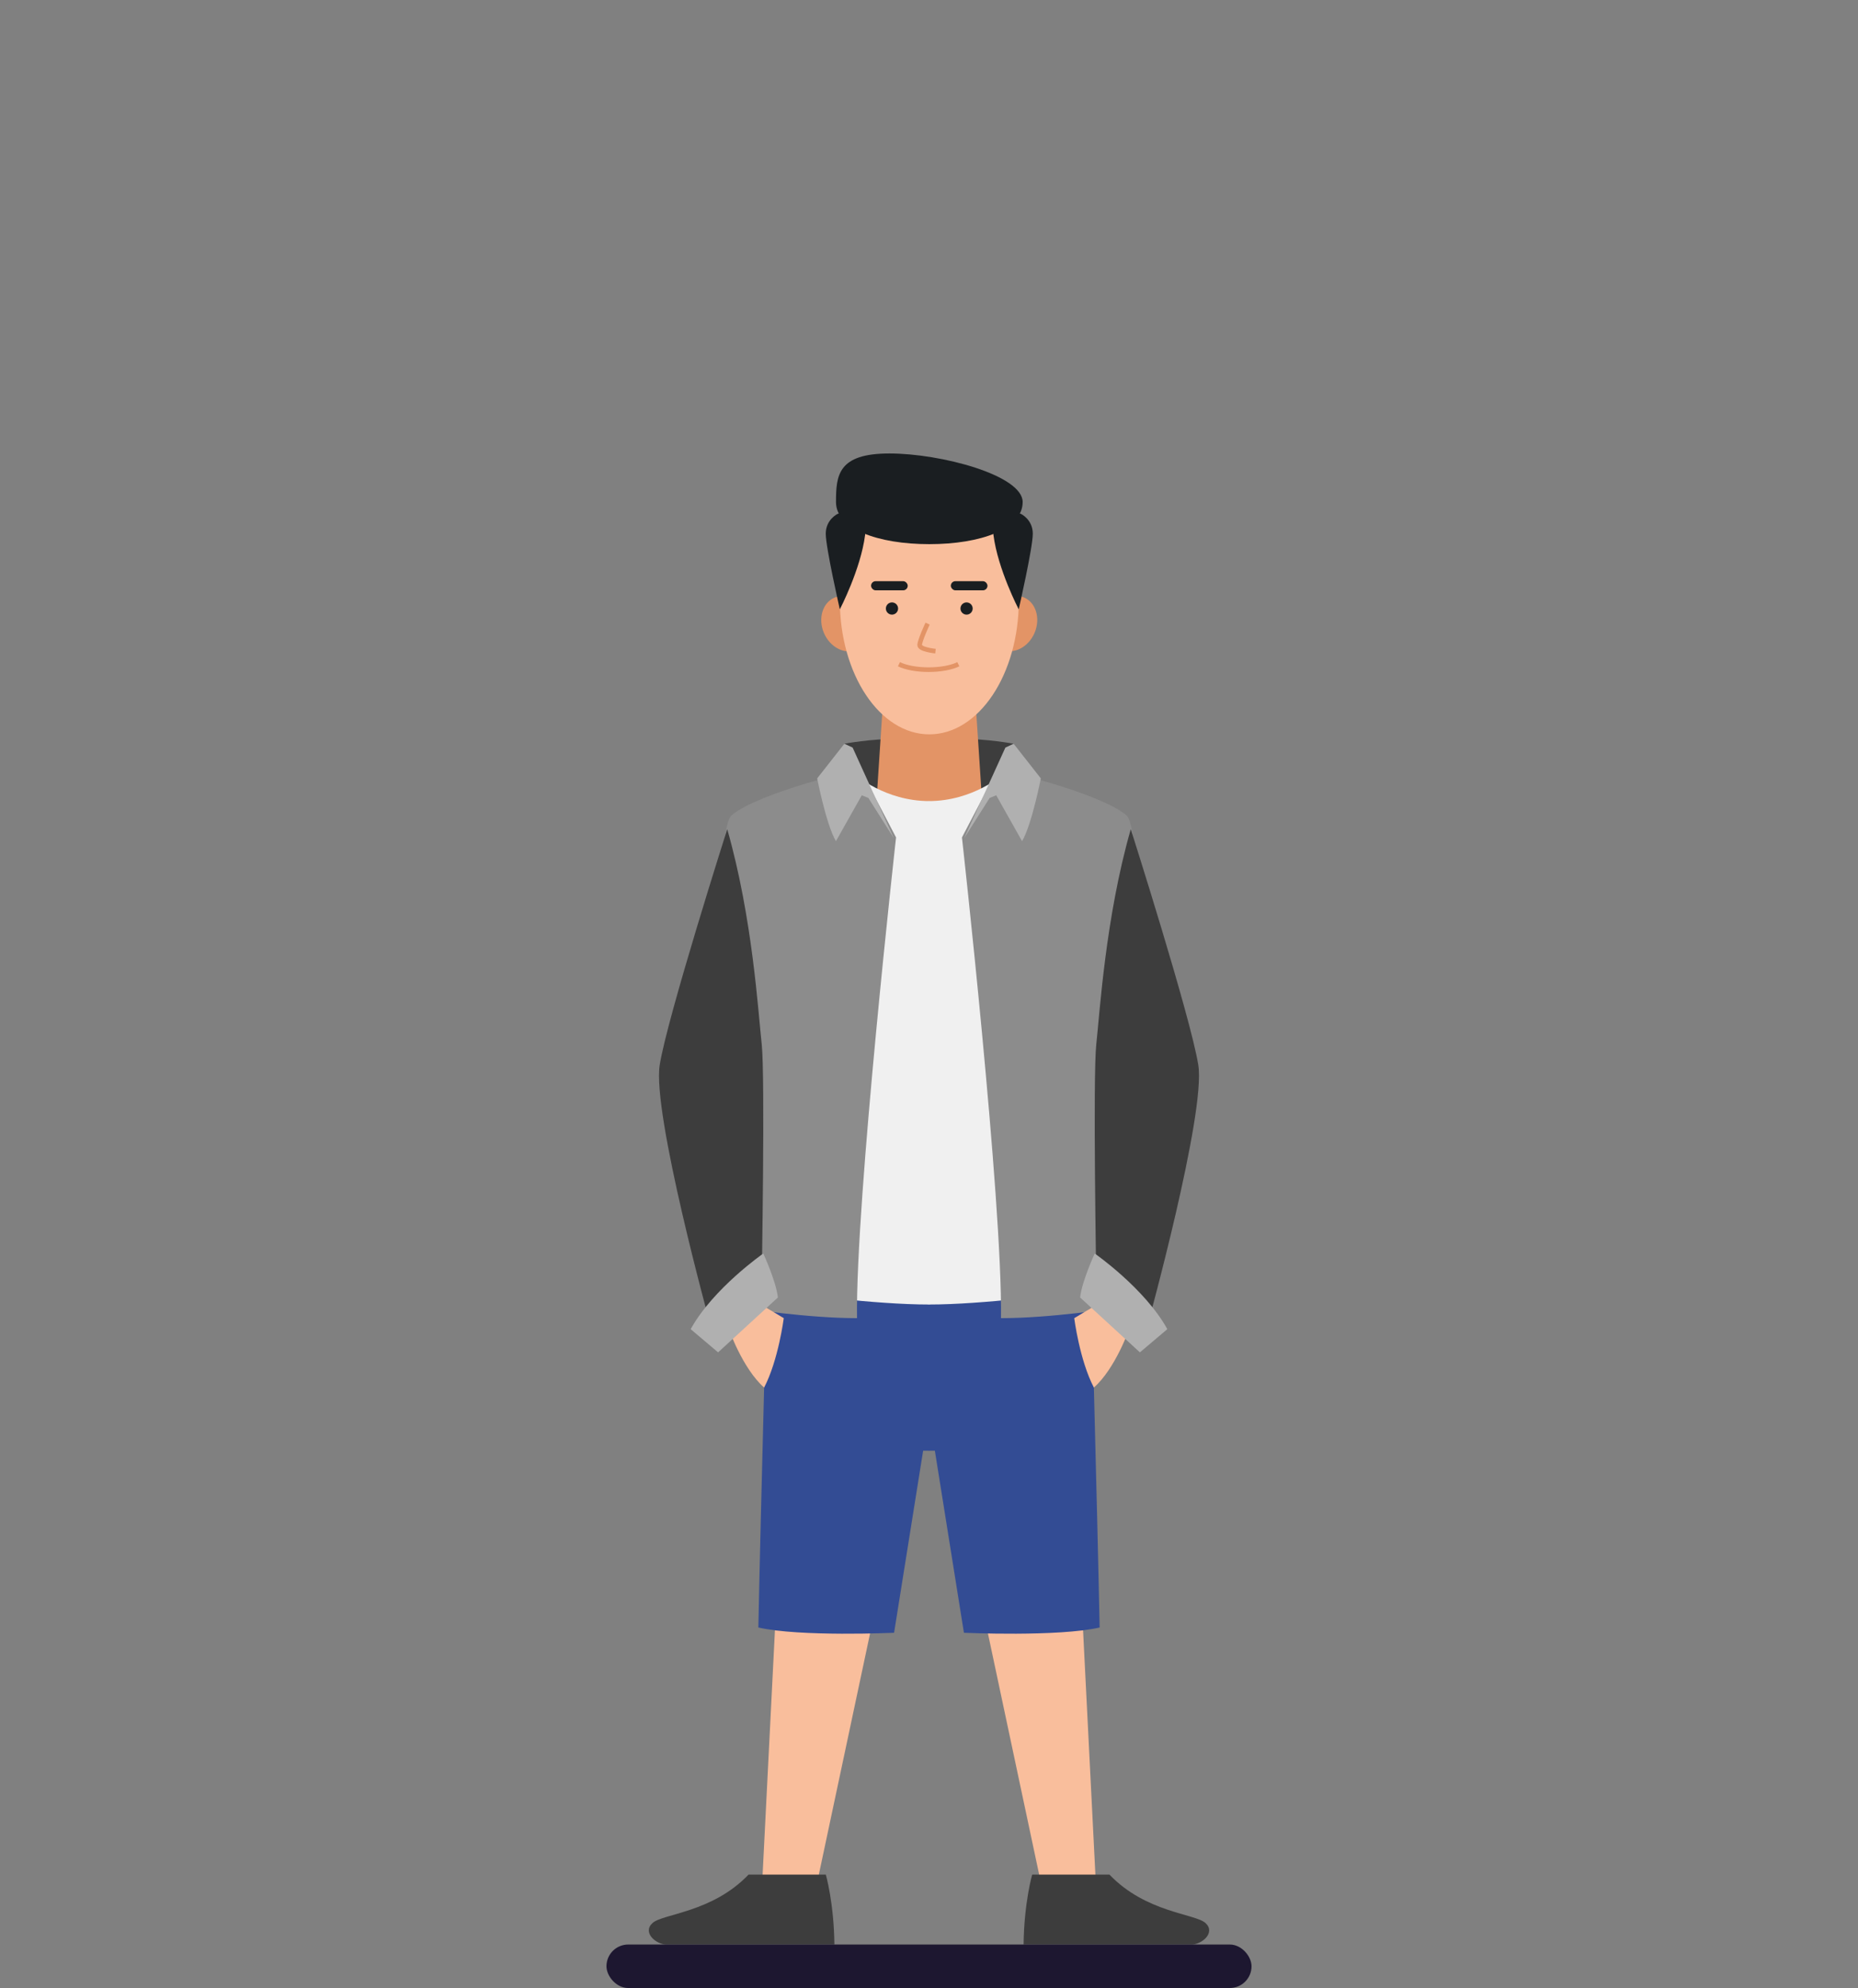 <?xml version="1.0" encoding="UTF-8"?>
<svg id="b" data-name="Warstwa 1" xmlns="http://www.w3.org/2000/svg" viewBox="0 0 1080 1155.18">
  <rect x="0" y="0" width="1080" height="1155.18" fill="#808080" stroke="none"/>
  <g>
    <polygon points="627.84 913.4 638.07 1116.06 609.73 1116.06 567.74 918.5 627.84 913.4" fill="#f9be9c"/>
    <path d="m633.42,715.1s4.47,164.36,5.77,230.59c-24.11,5.52-78.89,3.07-78.89,3.07l-16.89-105.79h-3.57v-123.27l93.58-4.6Z" fill="#334c94"/>
    <path d="m644.87,1089.26h-44.89s-4.74,16.46-4.99,40.65h97.52c6.24,0,14.22-6.98,8.23-12.47-5.99-5.49-34.67-5.99-55.87-28.18Z" fill="#3d3d3d"/>
    <path d="m589.19,432.16s-15.17-2.89-31.72-2.89h-24.55l40.17,68.33,16.11-65.44Z" fill="#3d3d3d"/>
    <path d="m490.81,432.16s15.17-2.89,31.72-2.89h24.55l-40.17,68.33-16.11-65.44Z" fill="#3d3d3d"/>
    <polygon points="452.16 913.4 441.93 1116.06 470.27 1116.06 512.26 918.5 452.16 913.4" fill="#f9be9c"/>
    <path d="m446.58,715.1s-4.47,164.36-5.77,230.59c24.11,5.52,78.89,3.07,78.89,3.07l16.89-105.79h3.57v-123.27l-93.58-4.6Z" fill="#334c94"/>
    <polygon points="571.07 468.85 509.25 468.85 514.25 392.84 566.07 392.84 571.07 468.85" fill="#e39466"/>
    <g>
      <ellipse cx="588.77" cy="362.36" rx="16.48" ry="13.73" transform="translate(26.12 764.08) rotate(-67.14)" fill="#e39466"/>
      <ellipse cx="491.55" cy="362.36" rx="13.73" ry="16.48" transform="translate(-102.17 219.46) rotate(-22.86)" fill="#e39466"/>
      <path d="m592.2,348.92c0,42.96-23.29,77.79-52.01,77.79s-52.01-34.83-52.01-77.79,23.29-61.2,52.01-61.2,52.01,18.24,52.01,61.2Z" fill="#f9be9c"/>
      <rect x="506.33" y="337.71" width="21.3" height="5.31" rx="2.65" ry="2.65" fill="#1a1e21"/>
      <circle cx="518.48" cy="353.59" r="3.55" fill="#1a1e21"/>
      <path d="m522.53,385.96c3.87,1.91,10.15,3.16,17.26,3.16s13.39-1.25,17.26-3.16" fill="none" stroke="#e39466" stroke-miterlimit="10" stroke-width="2.69"/>
      <path d="m594.44,291.75c0,15.6-24.29,24.44-54.25,24.44s-54.25-8.84-54.25-24.44,1.09-28.25,31.05-28.25,77.46,12.65,77.46,28.25Z" fill="#1a1e21"/>
      <path d="m486.72,298.7s-6.73,3.25-6.73,11.43,8.18,43.94,8.18,43.94c0,0,12.11-23.2,14.68-43.16,2.58-19.95-16.14-12.22-16.14-12.22Z" fill="#1a1e21"/>
      <rect x="552.69" y="337.71" width="21.3" height="5.31" rx="2.65" ry="2.65" transform="translate(1126.68 680.73) rotate(180)" fill="#1a1e21"/>
      <circle cx="561.84" cy="353.59" r="3.55" fill="#1a1e21"/>
      <path d="m593.6,298.7s6.73,3.25,6.73,11.43-8.18,43.94-8.18,43.94c0,0-12.11-23.2-14.68-43.16-2.58-19.95,16.14-12.22,16.14-12.22Z" fill="#1a1e21"/>
      <path d="m543.77,378.36s-9.19-.9-9.19-3.51,4.6-12.49,4.6-12.49" fill="none" stroke="#e39466" stroke-miterlimit="10" stroke-width="2.69"/>
    </g>
    <path d="m497.23,450.16s17.17,15.33,42.93,15.33v292.53c-32.2,0-78.5-6.44-78.5-6.44l35.57-301.42Z" fill="#f0f0f0"/>
    <path d="m499.99,446.79s-58.26,13.37-74.61,26.83,7.77,286.63,7.77,286.63c0,0,35.88,5.69,65.01,5.69-.92-68.27,22.69-279.33,22.69-279.33l-20.85-39.82Z" fill="#8c8c8c"/>
    <path d="m422.71,481.83s-34.74,108.98-39.24,136.98,29.44,151.07,29.44,151.07l29.85-25.76s2.04-118.97,0-137.37-5.33-73.63-20.04-124.92Z" fill="#3d3d3d"/>
    <path d="m435.13,1089.26h44.89s4.74,16.46,4.99,40.65h-97.52c-6.24,0-14.22-6.98-8.23-12.47,5.99-5.49,34.67-5.99,55.87-28.18Z" fill="#3d3d3d"/>
    <path d="m485.89,488.8l15.03-26.68,3.83,1.53,14.78,23.35-23.93-52.61-4.79-2.23-15.81,20.14s5.23,26.87,10.89,36.49Z" fill="#b0b0b0"/>
    <path d="m423.42,771.44c0,.5,8.24,23.83,20.74,34.83,8.31-15.88,11.42-40.33,11.42-40.33l-17.33-10.33-14.83,15.83Z" fill="#f9be9c"/>
    <path d="m401.46,772.33l15.95,13.49s22.49-20.65,34.75-31.89c-1.02-9.4-8.49-25.55-8.49-25.55,0,0-29.12,20.24-42.2,43.95Z" fill="#b0b0b0"/>
    <path d="m582.77,450.16s-17.17,15.33-42.93,15.33v292.53c32.2,0,78.5-6.44,78.5-6.44l-35.57-301.42Z" fill="#f0f0f0"/>
    <path d="m580.01,446.79s58.26,13.37,74.61,26.83c16.35,13.46-7.77,286.63-7.77,286.63,0,0-35.88,5.69-65.01,5.69.92-68.27-22.69-279.33-22.69-279.33l20.85-39.82Z" fill="#8c8c8c"/>
    <path d="m657.29,481.83s34.74,108.98,39.24,136.98-29.44,151.07-29.44,151.07l-29.85-25.76s-2.04-118.97,0-137.37c2.04-18.4,5.33-73.63,20.04-124.92Z" fill="#3d3d3d"/>
    <path d="m594.11,488.8l-15.03-26.68-3.83,1.53-14.78,23.35,23.93-52.61,4.79-2.23,15.81,20.14s-5.23,26.87-10.89,36.49Z" fill="#b0b0b0"/>
    <path d="m656.58,771.44c0,.5-8.24,23.83-20.74,34.83-8.31-15.88-11.42-40.33-11.42-40.33l17.33-10.33,14.83,15.83Z" fill="#f9be9c"/>
    <path d="m678.54,772.33l-15.95,13.49s-22.49-20.65-34.75-31.89c1.02-9.4,8.49-25.55,8.49-25.55,0,0,29.12,20.24,42.2,43.95Z" fill="#b0b0b0"/>
  </g>
  <rect x="352.52" y="1129.91" width="374.96" height="25.27" rx="12.63" ry="12.63" fill="#1d1730"/>
</svg>